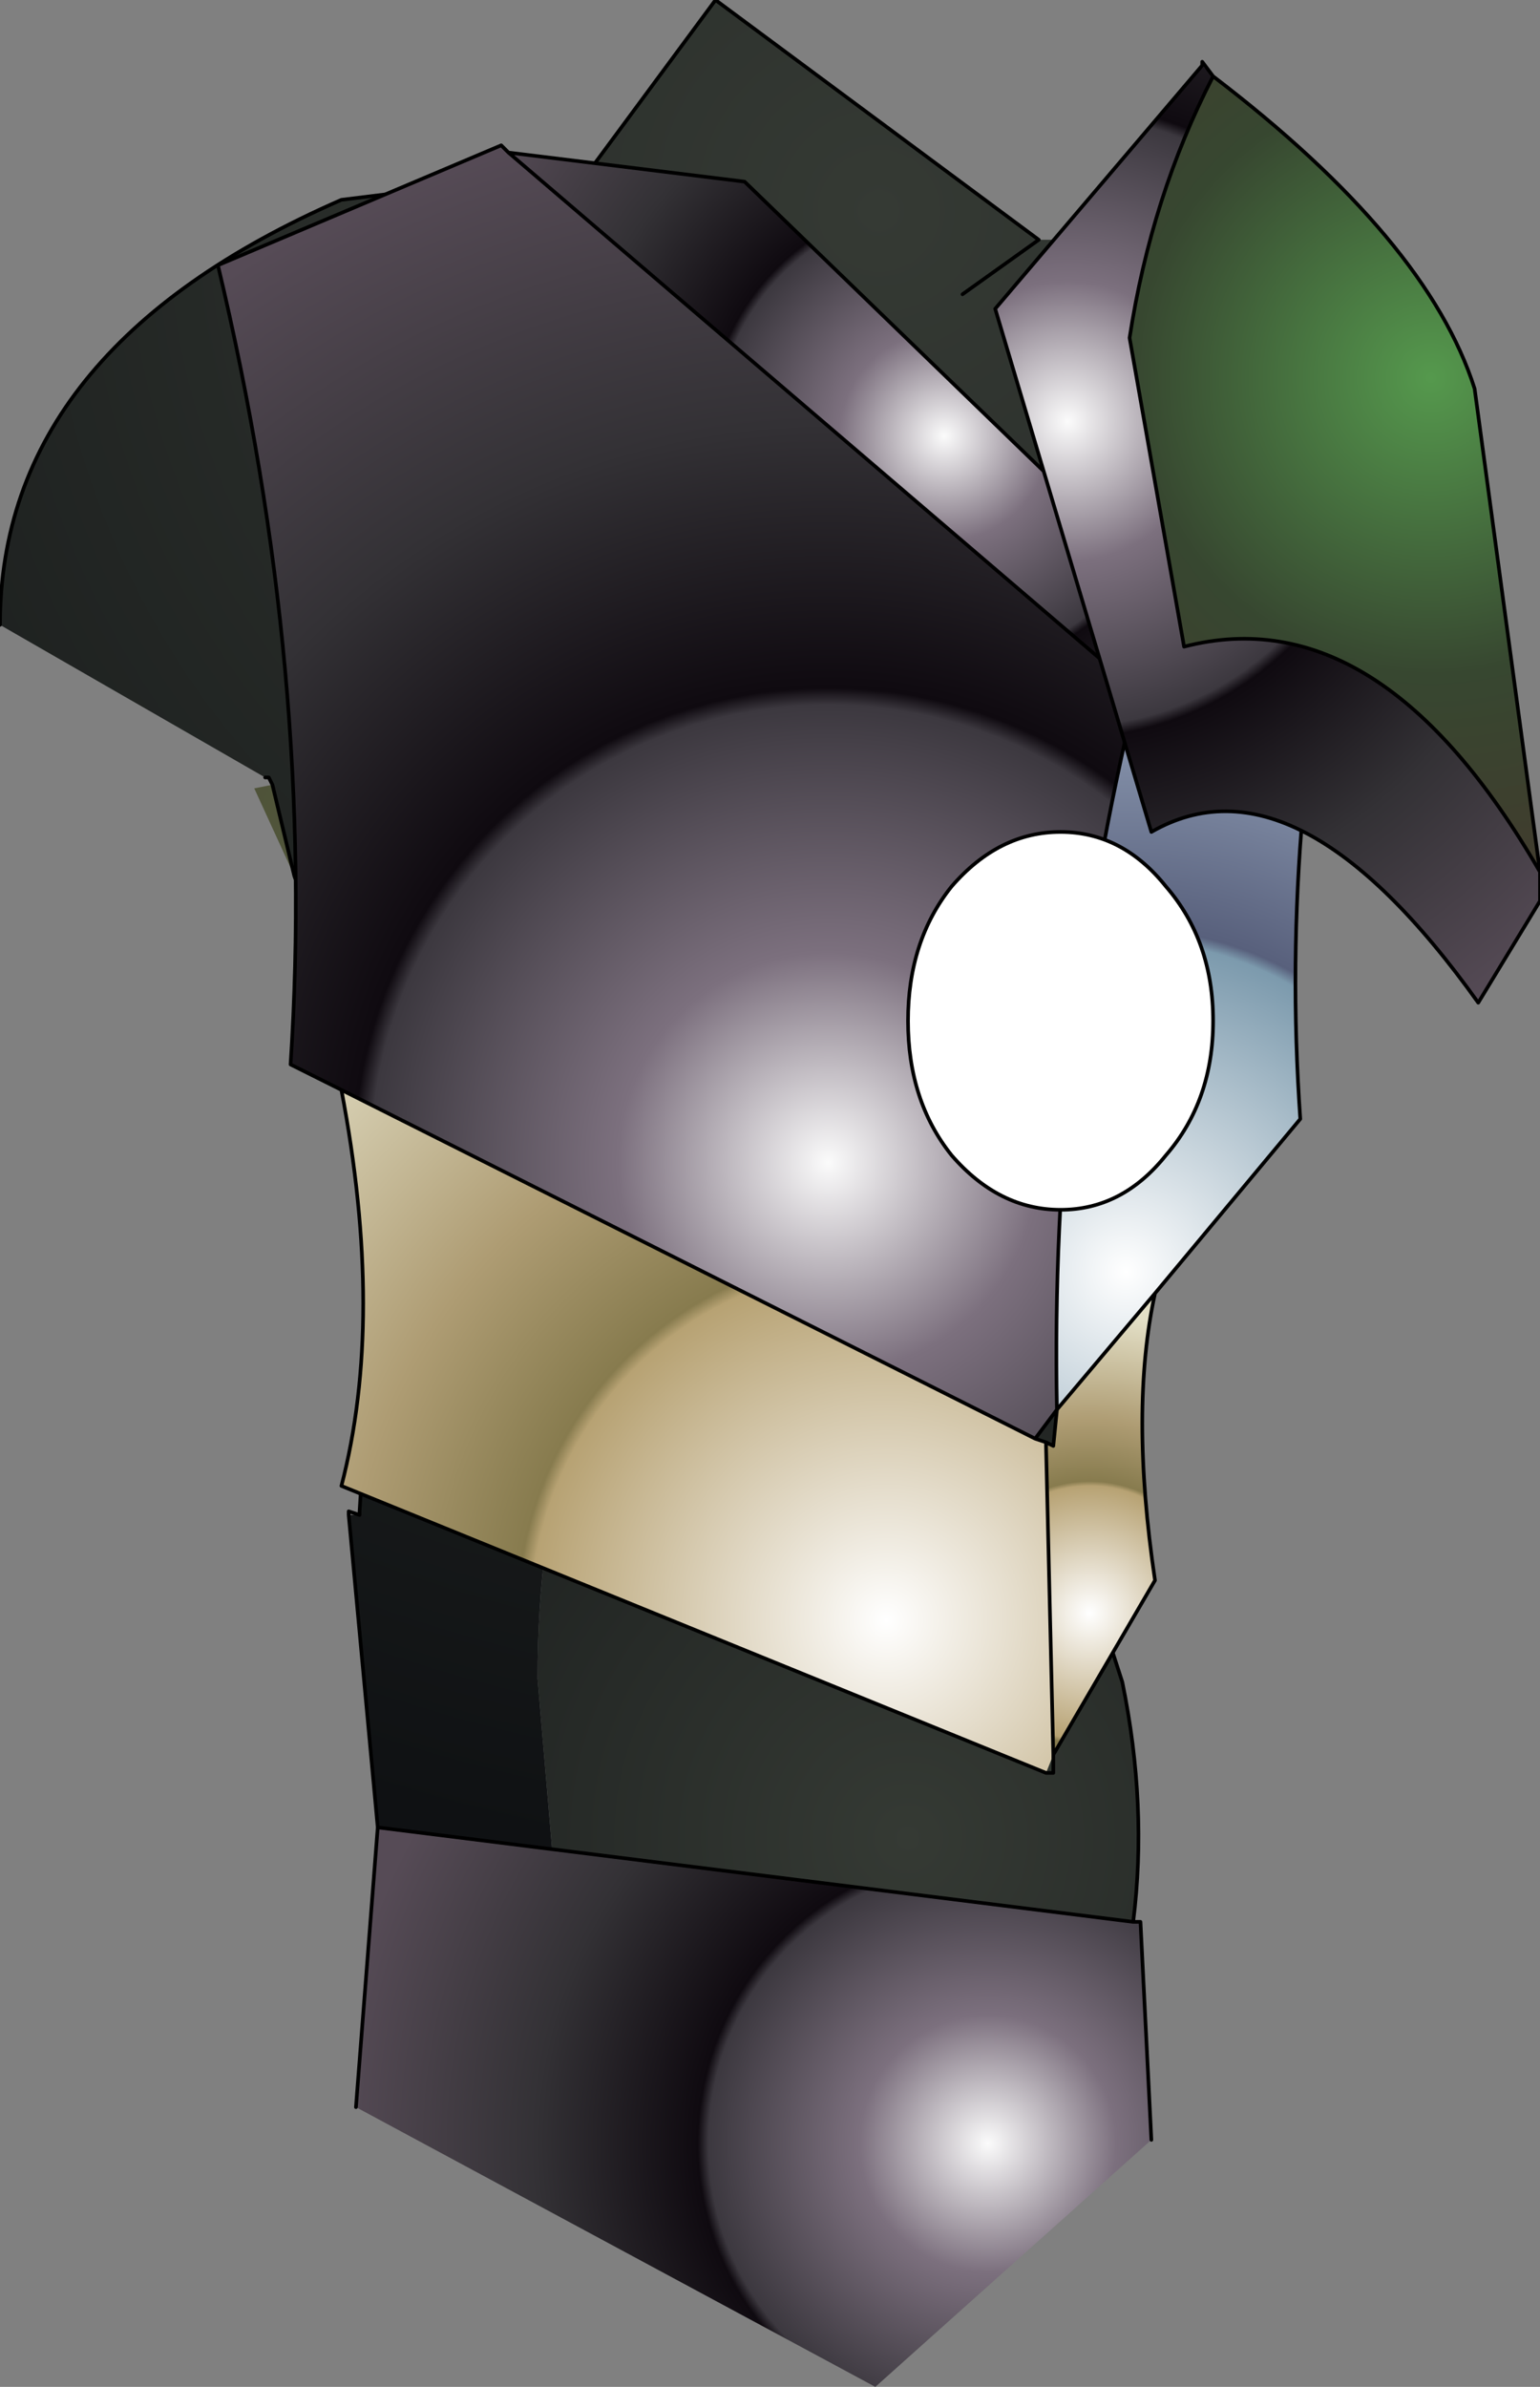 <?xml version="1.0" encoding="UTF-8" standalone="no"?>
<svg xmlns:xlink="http://www.w3.org/1999/xlink" height="32.85px" width="21.2px" xmlns="http://www.w3.org/2000/svg">
  <rect width="100%" height="100%" fill="#808080" stroke="none"/>
  <g transform="matrix(1.0, 0.0, 0.0, 1.0, 9.9, 16.4)">
    <path d="M7.85 -7.65 L7.5 -6.95 7.4 -7.8 7.85 -7.65 M-5.85 -4.35 L-6.4 -5.55 -6.15 -5.6 -5.85 -4.35" fill="url(#gradient0)" fill-rule="evenodd" stroke="none"/>
    <path d="M6.55 -1.7 L6.55 -1.65 4.95 5.05 5.0 5.05 5.55 6.75 Q5.9 8.45 5.7 10.05 L-2.3 9.05 -2.5 6.7 Q-2.5 2.85 -0.65 0.1 0.5 -1.6 2.0 -2.25 L3.8 -2.6 4.65 -2.5 Q5.65 -2.35 6.55 -1.7" fill="url(#gradient1)" fill-rule="evenodd" stroke="none"/>
    <path d="M4.4 -13.1 L4.65 -13.1 Q9.15 -11.95 9.95 -9.1 L7.85 -7.65 7.4 -7.8 7.5 -6.95 7.75 -4.2 7.3 -3.3 7.1 -2.95 6.55 -1.7 Q5.65 -2.35 4.65 -2.5 L3.8 -2.6 2.0 -2.25 Q0.5 -1.6 -0.65 0.1 -2.5 2.85 -2.5 6.7 L-2.3 9.05 -4.7 8.75 -5.1 4.45 -4.95 4.45 -4.95 4.4 Q-4.6 -0.75 -5.85 -4.35 L-6.15 -5.6 -6.2 -5.7 -6.25 -5.7 -9.9 -7.8 Q-9.9 -11.6 -5.2 -13.65 L-1.95 -14.05 -1.75 -14.1 -0.05 -16.4 4.4 -13.1 3.35 -12.35 4.4 -13.1" fill="url(#gradient2)" fill-rule="evenodd" stroke="none"/>
    <path d="M5.7 10.05 L5.8 10.05 5.95 13.05 2.15 16.45 -5.0 12.6 -4.7 8.75 -2.3 9.05 5.7 10.05" fill="url(#gradient3)" fill-rule="evenodd" stroke="none"/>
    <path d="M4.65 -13.1 Q9.15 -11.95 9.95 -9.1 M7.85 -7.65 L7.5 -6.95 7.75 -4.2 7.3 -3.3 7.1 -2.95 6.55 -1.7 6.55 -1.65 4.95 5.05 5.0 5.05 5.55 6.75 Q5.9 8.45 5.7 10.05 L5.8 10.05 5.95 13.05 M-5.0 12.6 L-4.7 8.75 -5.1 4.45 -5.1 4.4 -4.95 4.45 -4.95 4.4 Q-4.6 -0.75 -5.85 -4.35 L-6.15 -5.6 -6.2 -5.7 -6.25 -5.7 M-9.9 -7.8 Q-9.9 -11.6 -5.2 -13.65 L-1.95 -14.05 -1.75 -14.1 -0.05 -16.4 4.4 -13.1 3.35 -12.35 M7.4 -7.8 L7.5 -6.95 M-2.3 9.05 L5.7 10.05 M-2.3 9.05 L-4.7 8.75" fill="none" stroke="#000000" stroke-linecap="round" stroke-linejoin="round" stroke-width="0.05"/>
    <path d="M5.75 -6.9 L8.75 -9.5 Q7.7 -5.25 8.0 -1.0 L6.0 1.4 4.65 3.0 Q4.55 -1.95 5.75 -6.9" fill="url(#gradient4)" fill-rule="evenodd" stroke="none"/>
    <path d="M4.5 3.5 L4.5 3.45 4.6 3.5 4.5 3.5" fill="url(#gradient5)" fill-rule="evenodd" stroke="none"/>
    <path d="M-2.9 -14.3 L5.75 -6.9 Q4.55 -1.95 4.65 3.0 L4.35 3.4 -5.2 -1.4 -5.9 -1.75 Q-5.55 -7.1 -6.9 -12.75 L-3.0 -14.4 -2.9 -14.3" fill="url(#gradient6)" fill-rule="evenodd" stroke="none"/>
    <path d="M-2.9 -14.3 L0.35 -13.9 5.0 -9.4 7.0 -12.15 8.75 -9.5 5.75 -6.9 -2.9 -14.3" fill="url(#gradient7)" fill-rule="evenodd" stroke="none"/>
    <path d="M4.5 8.0 L-5.2 4.05 Q-4.6 1.75 -5.2 -1.4 L4.35 3.4 4.5 3.45 4.5 3.5 4.6 7.75 4.5 8.0" fill="url(#gradient8)" fill-rule="evenodd" stroke="none"/>
    <path d="M6.0 1.4 Q5.65 3.0 6.0 5.35 L4.6 7.75 4.5 3.5 4.6 3.5 4.65 3.0 6.0 1.4" fill="url(#gradient9)" fill-rule="evenodd" stroke="none"/>
    <path d="M8.75 -9.5 L7.0 -12.15 5.0 -9.4 0.35 -13.9 -2.9 -14.3 5.75 -6.9 8.75 -9.5 Q7.7 -5.25 8.0 -1.0 L6.0 1.4 Q5.65 3.0 6.0 5.35 L4.6 7.75 4.6 8.0 4.55 8.0 4.5 8.0 -5.2 4.05 Q-4.6 1.75 -5.2 -1.4 L-5.9 -1.75 Q-5.55 -7.1 -6.9 -12.75 L-3.0 -14.4 -2.9 -14.3 M4.5 3.45 L4.35 3.4 -5.2 -1.4 M4.5 3.5 L4.5 3.45 4.6 3.5 4.65 3.0 4.35 3.4 M4.5 3.5 L4.6 7.75 M4.65 3.0 L6.0 1.4 M5.75 -6.9 Q4.55 -1.95 4.65 3.0" fill="none" stroke="#000000" stroke-linecap="round" stroke-linejoin="round" stroke-width="0.05"/>
    <path d="M6.8 -15.35 L6.65 -15.5 6.65 -15.55 6.8 -15.35" fill="url(#gradient10)" fill-rule="evenodd" stroke="none"/>
    <path d="M11.3 -4.4 Q9.1 -8.2 6.4 -7.5 L5.65 -11.75 Q5.95 -13.7 6.8 -15.35 9.75 -13.1 10.4 -11.05 L11.3 -4.4" fill="url(#gradient11)" fill-rule="evenodd" stroke="none"/>
    <path d="M6.65 -15.5 L6.8 -15.35 Q5.95 -13.7 5.65 -11.75 L6.4 -7.5 Q9.1 -8.2 11.3 -4.4 L11.3 -4.0 10.45 -2.6 Q7.95 -6.1 5.95 -4.95 L3.8 -12.15 6.65 -15.5" fill="url(#gradient12)" fill-rule="evenodd" stroke="none"/>
    <path d="M6.8 -15.35 L6.65 -15.55 6.65 -15.5 3.8 -12.15 5.95 -4.95 Q7.95 -6.1 10.45 -2.6 L11.3 -4.0 11.3 -4.4 Q9.1 -8.2 6.4 -7.5 L5.65 -11.75 Q5.95 -13.7 6.8 -15.35 9.75 -13.1 10.4 -11.05 L11.3 -4.4" fill="none" stroke="#000000" stroke-linecap="round" stroke-linejoin="round" stroke-width="0.05"/>
    <path d="M6.15 -0.5 Q5.55 0.25 4.7 0.25 3.85 0.25 3.2 -0.5 2.6 -1.25 2.6 -2.35 2.6 -3.45 3.2 -4.2 3.85 -4.95 4.7 -4.95 5.55 -4.95 6.15 -4.2 6.8 -3.45 6.8 -2.35 6.8 -1.25 6.15 -0.5" fill="#ffffff" fill-rule="evenodd" stroke="none"/>
    <path d="M6.15 -0.5 Q5.55 0.25 4.7 0.25 3.85 0.25 3.2 -0.5 2.6 -1.25 2.6 -2.35 2.6 -3.45 3.2 -4.2 3.85 -4.95 4.7 -4.95 5.55 -4.95 6.15 -4.2 6.8 -3.45 6.8 -2.35 6.8 -1.25 6.15 -0.5 Z" fill="none" stroke="#000000" stroke-linecap="round" stroke-linejoin="round" stroke-width="0.05"/>
  </g>
  <defs>
    <radialGradient cx="0" cy="0" gradientTransform="matrix(0.022, 0.0, 0.0, 0.022, 2.85, -1.75)" gradientUnits="userSpaceOnUse" id="gradient0" r="819.2" spreadMethod="pad">
      <stop offset="0.0" stop-color="#6a7249"/>
      <stop offset="1.0" stop-color="#393a2c"/>
    </radialGradient>
    <radialGradient cx="0" cy="0" gradientTransform="matrix(0.015, 0.0, 0.0, 0.015, 2.6, 8.9)" gradientUnits="userSpaceOnUse" id="gradient1" r="819.2" spreadMethod="pad">
      <stop offset="0.0" stop-color="#353a34"/>
      <stop offset="1.0" stop-color="#0f1113"/>
    </radialGradient>
    <radialGradient cx="0" cy="0" gradientTransform="matrix(0.028, 0.0, 0.0, 0.028, 2.2, -13.5)" gradientUnits="userSpaceOnUse" id="gradient2" r="819.2" spreadMethod="pad">
      <stop offset="0.0" stop-color="#353a34"/>
      <stop offset="1.0" stop-color="#0f1113"/>
    </radialGradient>
    <radialGradient cx="0" cy="0" gradientTransform="matrix(0.011, 0.0, 0.0, 0.011, 3.7, 13.1)" gradientUnits="userSpaceOnUse" id="gradient3" r="819.2" spreadMethod="pad">
      <stop offset="0.0" stop-color="#fbfbfb"/>
      <stop offset="0.196" stop-color="#7c707e"/>
      <stop offset="0.427" stop-color="#3c383f"/>
      <stop offset="0.443" stop-color="#0f0a10"/>
      <stop offset="0.69" stop-color="#333135"/>
      <stop offset="1.0" stop-color="#564b56"/>
    </radialGradient>
    <radialGradient cx="0" cy="0" gradientTransform="matrix(0.013, 0.0, 0.0, 0.013, 5.6, 1.1)" gradientUnits="userSpaceOnUse" id="gradient4" r="819.2" spreadMethod="pad">
      <stop offset="0.0" stop-color="#ffffff"/>
      <stop offset="0.427" stop-color="#7c9aad"/>
      <stop offset="0.443" stop-color="#58607c"/>
      <stop offset="0.647" stop-color="#7e8aa3"/>
      <stop offset="1.0" stop-color="#c2cde7"/>
    </radialGradient>
    <radialGradient cx="0" cy="0" gradientTransform="matrix(0.005, 0.0, 0.0, 0.005, 5.1, 5.8)" gradientUnits="userSpaceOnUse" id="gradient5" r="819.2" spreadMethod="pad">
      <stop offset="0.0" stop-color="#ffffff"/>
      <stop offset="0.427" stop-color="#9b9f8a"/>
      <stop offset="0.443" stop-color="#7c7c58"/>
      <stop offset="0.647" stop-color="#9d9a84"/>
      <stop offset="1.0" stop-color="#d9d8d0"/>
    </radialGradient>
    <radialGradient cx="0" cy="0" gradientTransform="matrix(0.018, 0.0, 0.0, 0.018, 1.5, -0.4)" gradientUnits="userSpaceOnUse" id="gradient6" r="819.2" spreadMethod="pad">
      <stop offset="0.0" stop-color="#fbfbfb"/>
      <stop offset="0.196" stop-color="#7c707e"/>
      <stop offset="0.427" stop-color="#3c383f"/>
      <stop offset="0.443" stop-color="#0f0a10"/>
      <stop offset="0.69" stop-color="#333135"/>
      <stop offset="1.0" stop-color="#564b56"/>
    </radialGradient>
    <radialGradient cx="0" cy="0" gradientTransform="matrix(0.009, 0.0, 0.0, 0.009, 3.1, -10.4)" gradientUnits="userSpaceOnUse" id="gradient7" r="819.2" spreadMethod="pad">
      <stop offset="0.0" stop-color="#fbfbfb"/>
      <stop offset="0.196" stop-color="#7c707e"/>
      <stop offset="0.427" stop-color="#3c383f"/>
      <stop offset="0.443" stop-color="#0f0a10"/>
      <stop offset="0.69" stop-color="#333135"/>
      <stop offset="1.0" stop-color="#564b56"/>
    </radialGradient>
    <radialGradient cx="0" cy="0" gradientTransform="matrix(0.014, 0.0, 0.0, 0.014, 2.3, 5.9)" gradientUnits="userSpaceOnUse" id="gradient8" r="819.2" spreadMethod="pad">
      <stop offset="0.0" stop-color="#ffffff"/>
      <stop offset="0.427" stop-color="#b7a273"/>
      <stop offset="0.443" stop-color="#877b4e"/>
      <stop offset="0.647" stop-color="#ae9c73"/>
      <stop offset="1.0" stop-color="#e3dfc6"/>
    </radialGradient>
    <radialGradient cx="0" cy="0" gradientTransform="matrix(0.005, 0.0, 0.0, 0.005, 5.1, 5.8)" gradientUnits="userSpaceOnUse" id="gradient9" r="819.2" spreadMethod="pad">
      <stop offset="0.0" stop-color="#ffffff"/>
      <stop offset="0.427" stop-color="#b7a273"/>
      <stop offset="0.443" stop-color="#877b4e"/>
      <stop offset="0.647" stop-color="#ae9c73"/>
      <stop offset="1.0" stop-color="#e3dfc6"/>
    </radialGradient>
    <radialGradient cx="0" cy="0" gradientTransform="matrix(0.012, 0.0, 0.0, 0.012, 4.8, -10.6)" gradientUnits="userSpaceOnUse" id="gradient10" r="819.2" spreadMethod="pad">
      <stop offset="0.0" stop-color="#ffffff"/>
      <stop offset="0.427" stop-color="#7c9aad"/>
      <stop offset="0.443" stop-color="#58607c"/>
      <stop offset="0.647" stop-color="#7e8aa3"/>
      <stop offset="1.0" stop-color="#c2cde7"/>
    </radialGradient>
    <radialGradient cx="0" cy="0" gradientTransform="matrix(0.009, 0.0, 0.0, 0.009, 9.8, -11.2)" gradientUnits="userSpaceOnUse" id="gradient11" r="819.2" spreadMethod="pad">
      <stop offset="0.0" stop-color="#55994d"/>
      <stop offset="0.553" stop-color="#374730"/>
      <stop offset="1.0" stop-color="#423a2d"/>
    </radialGradient>
    <radialGradient cx="0" cy="0" gradientTransform="matrix(0.012, 0.0, 0.0, 0.012, 4.8, -10.6)" gradientUnits="userSpaceOnUse" id="gradient12" r="819.2" spreadMethod="pad">
      <stop offset="0.0" stop-color="#fbfbfb"/>
      <stop offset="0.196" stop-color="#7c707e"/>
      <stop offset="0.427" stop-color="#3c383f"/>
      <stop offset="0.443" stop-color="#0f0a10"/>
      <stop offset="0.69" stop-color="#333135"/>
      <stop offset="1.0" stop-color="#564b56"/>
    </radialGradient>
  </defs>
</svg>
